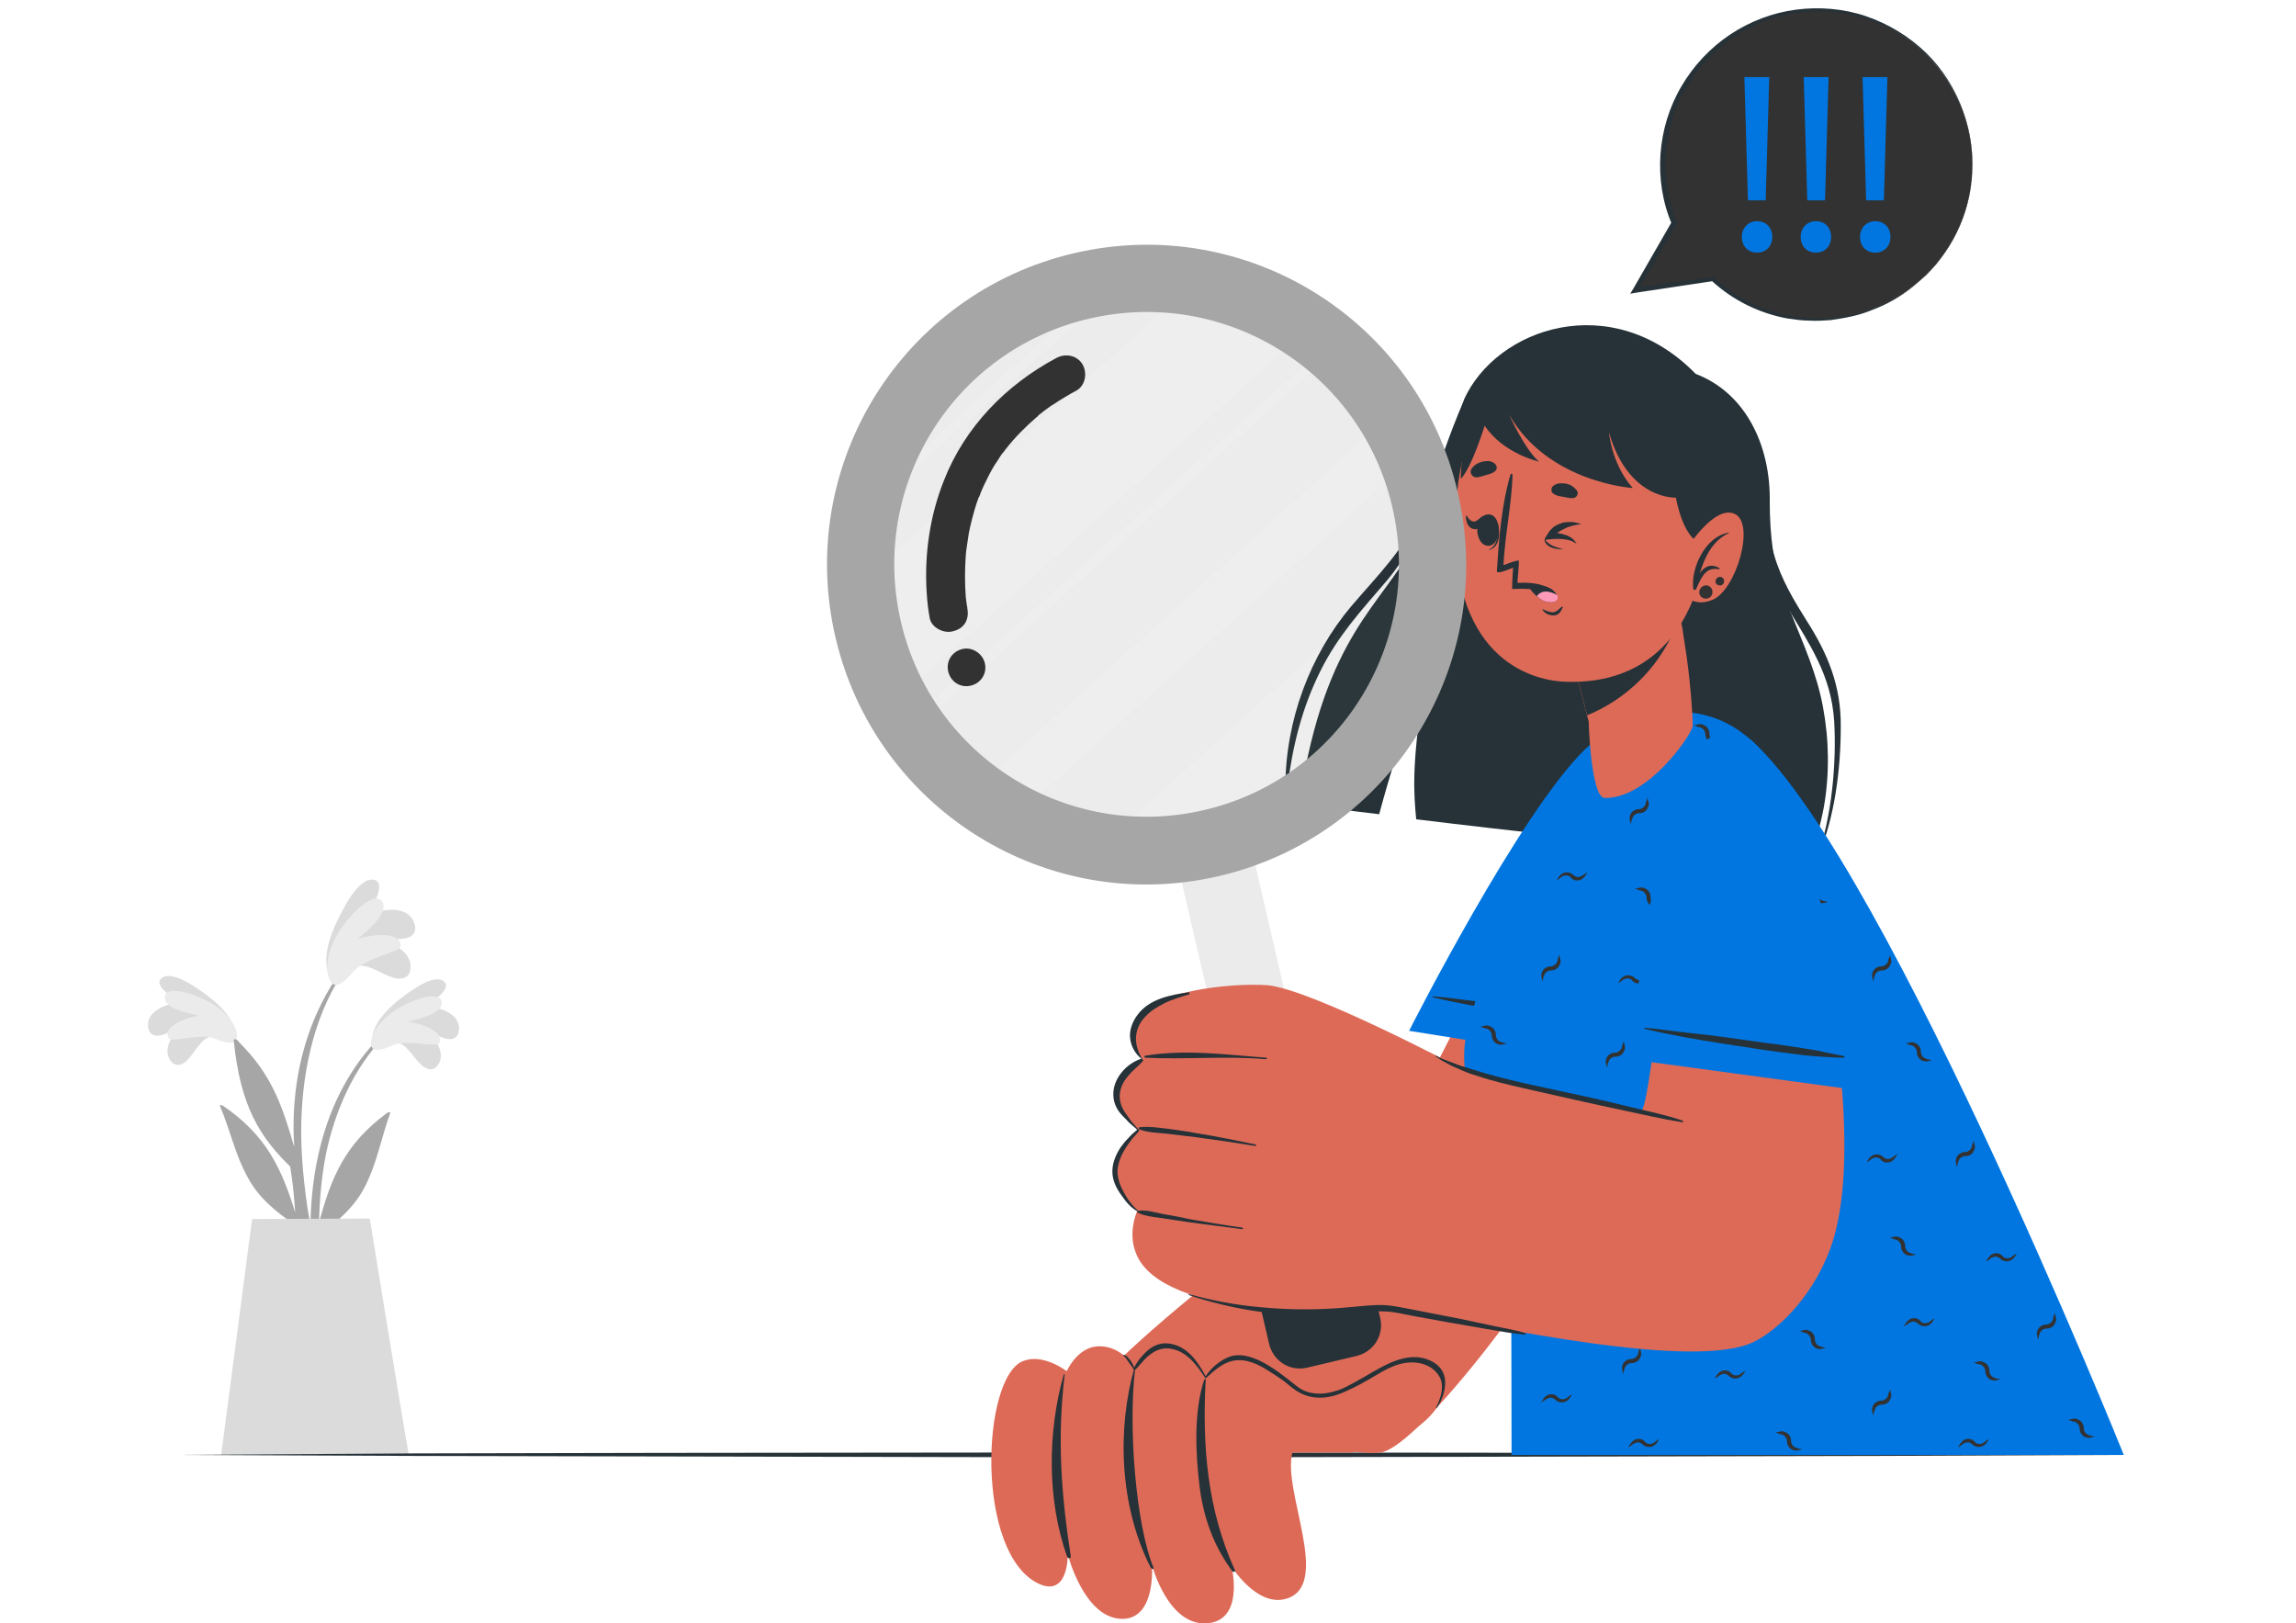 <svg width="331" height="234" viewBox="0 0 331 234" fill="none" xmlns="http://www.w3.org/2000/svg">
<g clip-path="url(#clip0)">
<path d="M55.136 149.102C45.118 158.901 43.436 174.038 45.557 187.346C45.63 187.639 46.069 187.566 46.069 187.273C46.069 184.275 45.995 181.277 45.995 178.279C46.069 178.132 46.069 177.986 46.142 177.913C48.774 176.012 51.187 173.891 52.65 170.966C54.332 167.676 54.99 163.946 56.233 160.509C56.379 160.217 56.014 160.29 55.794 160.436C49.725 164.897 47.751 169.723 45.995 176.231C46.069 172.867 46.361 169.504 47.019 166.213C48.336 160.071 50.968 154.001 55.355 149.467C55.575 149.248 55.355 148.956 55.136 149.102Z" fill="#A6A6A6"/>
<path d="M57.038 150.272C58.793 150.345 59.817 153.051 61.206 153.855C61.938 154.294 62.596 154.221 63.108 153.563C64.424 151.734 62.596 149.394 60.914 148.151C62.157 148.663 63.181 149.541 64.497 149.76C65.301 149.906 65.886 149.614 66.106 148.809C66.691 146.25 63.546 145.153 61.353 145.08C62.376 144.349 65.448 142.374 63.839 141.351C62.23 140.4 58.647 143.252 57.477 144.129C55.795 145.519 53.748 147.566 53.674 149.76C53.528 152.319 55.722 150.784 57.038 150.272Z" fill="#DBDBDB"/>
<path d="M56.525 150.711C58.719 149.687 62.96 151.149 63.326 150.345C64.057 148.663 60.694 147.493 58.865 147.274C60.547 146.835 63.765 146.104 63.692 144.495C63.545 142.521 58.792 144.202 56.306 146.104C53.235 148.444 53.235 150.711 53.747 151.149C54.478 151.734 56.16 150.857 56.525 150.711Z" fill="#EBEBEB"/>
<path d="M32.394 148.151C42.778 157.585 45.045 172.648 43.436 185.957C43.363 186.25 42.924 186.176 42.924 185.884C42.778 182.886 42.778 179.888 42.632 176.89C42.559 176.743 42.486 176.597 42.486 176.524C39.78 174.696 37.294 172.648 35.758 169.796C33.93 166.579 33.199 162.923 31.736 159.486C31.59 159.193 31.956 159.266 32.175 159.413C38.391 163.654 40.584 168.407 42.559 174.769C42.339 171.405 41.974 168.115 41.096 164.751C39.561 158.681 36.709 152.685 32.175 148.371C31.956 148.298 32.175 148.005 32.394 148.151Z" fill="#A6A6A6"/>
<path d="M30.566 149.395C28.884 149.541 27.86 152.32 26.544 153.197C25.886 153.636 25.155 153.636 24.643 152.978C23.254 151.15 25.009 148.81 26.617 147.493C25.447 148.078 24.424 148.956 23.107 149.248C22.303 149.395 21.645 149.175 21.425 148.371C20.767 145.885 23.839 144.641 26.032 144.495C24.936 143.837 21.864 141.936 23.4 140.912C25.009 139.888 28.665 142.594 29.835 143.471C31.59 144.788 33.711 146.762 33.857 148.956C34.149 151.296 31.882 149.833 30.566 149.395Z" fill="#DBDBDB"/>
<path d="M31.078 149.76C28.811 148.81 24.643 150.418 24.277 149.614C23.473 147.932 26.837 146.689 28.665 146.396C26.983 146.031 23.692 145.373 23.766 143.764C23.839 141.79 28.665 143.325 31.224 145.08C34.369 147.347 34.442 149.614 33.93 150.053C33.199 150.711 31.444 149.906 31.078 149.76Z" fill="#EBEBEB"/>
<path d="M42.998 173.014C43.729 177.986 44.679 183.105 46.215 187.858C46.361 188.297 47.019 188.151 46.946 187.712C46.288 183.105 45.045 178.645 44.314 174.038C43.656 169.431 43.217 164.678 43.509 159.998C43.948 152.246 46.069 144.056 51.114 137.987C51.261 137.841 50.968 137.621 50.895 137.768C40.804 149.614 42.413 164.02 42.413 165.336C40.95 160.436 39.487 154.879 34.076 149.906C33.857 149.687 33.638 149.76 33.711 150.126C34.661 159.193 37.221 163.873 42.413 168.7C42.559 170.162 42.778 171.625 42.998 173.014Z" fill="#A6A6A6"/>
<path d="M51.188 139.376C53.016 138.572 55.502 140.912 57.33 141.058C58.281 141.131 59.012 140.766 59.158 139.815C59.597 137.256 56.526 135.793 54.112 135.281C55.648 135.208 57.111 135.574 58.646 135.208C59.524 134.989 60.036 134.331 59.816 133.38C59.158 130.455 55.282 130.894 53.016 131.918C53.747 130.601 55.867 127.018 53.747 126.799C51.553 126.579 49.286 131.333 48.555 132.868C47.458 135.135 46.434 138.353 47.458 140.619C48.555 143.325 50.091 140.619 51.188 139.376Z" fill="#DBDBDB"/>
<path d="M50.895 140.108C52.65 137.987 57.769 137.329 57.769 136.305C57.696 134.184 53.601 134.696 51.553 135.354C53.089 134.038 56.014 131.698 55.136 130.016C54.039 128.042 49.871 132.21 48.263 135.354C46.288 139.376 47.458 141.716 48.19 141.936C49.213 142.228 50.603 140.473 50.895 140.108Z" fill="#EBEBEB"/>
<path d="M36.343 175.719L31.882 209.722H58.939C58.354 206.724 53.308 175.646 53.308 175.646L36.343 175.719Z" fill="#DBDBDB"/>
<path d="M24.863 209.723L59.962 209.503L95.062 209.43L165.263 209.357L235.536 209.43L270.636 209.503L305.736 209.723L270.636 209.869L235.536 209.942L165.263 210.088L95.062 209.942L59.962 209.869L24.863 209.723Z" fill="#263238"/>
<path d="M187.42 115.172C187.346 115.537 187.566 115.903 187.931 115.976C188.736 116.122 189.613 116.196 190.71 116.342C193.781 109.614 196.926 104.349 196.048 106.397C194.732 109.395 193.635 113.782 193.416 116.707C194.659 116.854 197.438 117.219 198.827 117.366C202.045 105.373 205.628 96.598 205.189 99.377C203.507 110.492 203.8 114.148 204.165 118.097C217.255 119.706 234.512 121.607 246.943 122.631C248.991 116.049 250.892 108.883 251.038 109.395C252.428 113.344 252.355 118.828 252.062 123.069C256.011 123.362 259.228 123.581 261.203 123.581C261.203 123.581 262.665 118.024 262.958 116.196C263.762 111.516 263.689 106.616 262.811 101.936C261.934 97.11 259.96 92.796 258.205 88.408C258.205 88.335 258.205 88.335 258.131 88.335C258.131 88.335 258.131 88.335 258.131 88.262C256.888 85.191 256.084 82.339 255.572 79.267V79.194C255.28 77.074 255.133 74.807 255.133 72.394C255.28 64.058 251.55 56.599 244.457 53.893C232.391 41.535 215.719 47.239 211.039 57.623V57.696C209.211 62.376 207.383 68.518 205.774 73.198C205.774 73.198 205.774 73.198 205.774 73.271C204.97 75.538 204.311 77.439 203.653 78.683C199.412 87.092 191.003 91.479 187.42 115.172Z" fill="#263238"/>
<path d="M247.455 56.38C251.989 59.378 254.548 63.473 254.768 69.615C254.914 73.198 254.768 76.635 255.791 80.072C256.815 83.582 258.643 86.58 260.471 89.505C263.469 94.185 265.444 98.865 265.371 104.788C265.371 110.858 264.493 117.951 262.08 123.435H262.007C264.054 117.878 264.786 109.98 264.42 103.911C263.981 97.256 260.837 92.869 257.766 87.677C255.279 83.509 253.89 78.975 253.744 73.93C253.671 70.931 253.963 67.787 253.086 64.935C252.062 61.498 249.576 59.158 247.089 57.038C246.724 56.672 247.089 56.16 247.455 56.38Z" fill="#263238"/>
<path d="M194.805 87.384C198.608 82.924 202.483 79.194 204.969 73.491C207.236 68.299 208.772 62.741 211.112 57.623C211.185 57.549 211.258 57.549 211.258 57.696C207.602 66.909 206.213 76.343 199.778 83.874C196.268 87.969 192.831 91.699 190.344 96.744C187.712 102.009 186.323 107.567 185.591 113.563C185.591 113.782 185.299 113.709 185.299 113.563C185.299 103.837 188.882 94.404 194.805 87.384Z" fill="#263238"/>
<path d="M158.023 200.874C158.023 200.874 193.269 210.454 199.119 209.357C204.969 208.333 224.64 181.789 229.027 172.209C233.415 162.557 240.654 114.733 239.265 109.468C237.876 104.203 230.563 104.13 224.421 117.731C218.278 131.332 203.726 161.167 201.094 163.58C198.461 165.994 155.171 198.388 158.023 200.874Z" fill="#DD6A57"/>
<path d="M196.048 206.213C190.637 203.361 184.056 196.487 179.595 195.829C175.573 195.171 173.964 198.534 173.964 198.534C173.964 198.534 171.917 193.927 167.749 194.001C165.628 194.001 163.727 197.438 163.727 197.438C163.727 197.438 161.899 193.854 158.169 194.074C155.244 194.293 153.782 197.657 153.782 197.657C153.782 197.657 150.418 195.024 147.493 196.194C141.497 198.534 140.546 223.982 149.76 228.296C154.074 230.271 153.928 224.055 153.928 224.055C153.928 224.055 156.195 232.976 161.46 233.342C166.725 233.708 166.067 225.591 166.067 225.591C166.067 225.591 168.334 234.219 173.818 234C179.522 233.781 177.548 225.81 177.548 225.81C177.548 225.81 181.131 231.587 185.299 230.49C192.173 228.662 184.787 214.914 186.323 209.357H194.951L196.048 206.213Z" fill="#DD6A57"/>
<path d="M188.224 200.801C193.562 203.068 199.705 194.586 205.189 196.56C212.355 199.12 205.701 207.968 194.878 209.357H186.25L188.224 200.801Z" fill="#DD6A57"/>
<path d="M153.489 198.169C153.489 198.096 153.416 198.022 153.343 198.169C151.003 206.432 150.93 216.304 153.855 224.421C153.928 224.713 154.44 224.64 154.367 224.347C152.978 215.353 152.393 207.236 153.489 198.169Z" fill="#263238"/>
<path d="M163.654 197.291C163.654 197.218 163.508 197.145 163.508 197.291C161.094 205.847 161.314 216.889 165.847 225.883C165.994 226.176 166.432 226.322 166.286 225.956C163.727 219.741 162.63 205.408 163.654 197.291Z" fill="#263238"/>
<path d="M178.059 226.395C174.038 217.62 173.306 208.406 173.818 198.9C173.818 198.754 173.672 198.754 173.599 198.9C172.063 203.507 172.356 209.649 172.941 214.329C173.526 218.863 174.988 222.885 177.694 226.541C177.84 226.614 178.133 226.541 178.059 226.395Z" fill="#263238"/>
<path d="M205.627 195.902C202.117 194.732 198.534 197.511 195.536 199.119C194.586 199.631 193.635 200.216 192.538 200.509C190.198 201.24 188.443 200.801 187.419 200.143C185.811 199.119 180.692 194.001 176.962 195.683C175.792 196.194 174.476 197.291 173.818 198.388C172.721 196.341 171.259 194.147 168.772 193.708C167.602 193.489 166.579 193.781 165.628 194.513C165.189 194.878 164.751 195.317 164.385 195.756C164.092 196.194 163.727 196.633 163.507 197.145C163.507 197.145 163.507 197.145 163.507 197.072C163.507 196.999 163.434 196.999 163.434 196.926C163.361 196.853 163.361 196.706 163.288 196.633C163.142 196.414 163.069 196.194 162.922 196.048C162.776 195.902 162.63 195.683 162.484 195.536C162.337 195.39 162.118 195.317 161.972 195.317C161.899 195.317 161.899 195.39 161.972 195.463C162.118 195.536 162.264 195.683 162.337 195.829C162.484 195.975 162.557 196.194 162.703 196.341C162.849 196.487 162.922 196.706 163.069 196.853C163.142 196.926 163.215 196.999 163.288 197.145C163.288 197.218 163.361 197.218 163.361 197.291C163.361 197.364 163.434 197.364 163.507 197.438C163.581 197.511 163.654 197.438 163.654 197.438C164.019 197.145 164.312 196.706 164.677 196.341C165.043 195.902 165.409 195.536 165.921 195.171C166.798 194.513 167.822 194.22 168.919 194.439C171.186 194.878 172.575 196.853 173.745 198.608C173.745 198.681 173.818 198.681 173.818 198.681C175.061 197.584 176.231 196.414 177.913 196.121C179.741 195.829 181.496 196.706 182.959 197.657C183.69 198.096 184.421 198.608 185.152 199.119C185.737 199.631 186.396 200.143 187.054 200.582C189.906 202.337 192.977 201.021 193.781 200.655C195.317 199.997 196.779 199.193 198.242 198.315C199.704 197.438 201.24 196.56 202.995 196.414C204.531 196.268 206.212 196.706 207.236 198.023C207.748 198.681 208.479 199.997 207.017 202.922C207.017 202.922 207.017 202.995 207.09 202.995C207.821 202.118 210.161 197.438 205.627 195.902Z" fill="#263238"/>
<path d="M236.486 153.928L203.141 148.59C203.141 148.59 219.083 117.073 228.589 107.932C238.022 98.938 242.629 108.152 241.239 122.119C239.777 137.548 236.486 153.928 236.486 153.928Z" fill="#0176E1"/>
<path d="M235.39 147.712C234.439 147.493 233.488 147.347 232.538 147.127C231.66 146.908 230.71 146.762 229.759 146.616C227.858 146.323 226.03 146.031 224.128 145.811C220.399 145.299 216.67 144.714 212.94 144.349C210.82 144.129 208.699 143.764 206.578 143.617C206.505 143.617 206.505 143.691 206.578 143.764C210.235 144.641 214.037 145.299 217.766 145.884C221.496 146.469 225.225 147.054 228.955 147.493C229.978 147.639 231.075 147.712 232.099 147.786C233.196 147.859 234.293 147.932 235.316 147.932C235.463 147.932 235.536 147.786 235.39 147.712Z" fill="#263238"/>
<path d="M217.913 209.723H306.174C306.174 209.723 269.539 118.682 250.892 105.446C245.261 101.424 236.413 100.986 230.344 109.029C225.444 115.611 211.77 141.716 211.112 151.149C210.527 160.583 217.839 169.869 217.839 169.869L217.913 209.723Z" fill="#0176E1"/>
<path d="M247.163 148.005C247.382 147.932 247.601 147.932 247.821 147.859C248.04 147.786 248.333 147.786 248.552 147.932C249.064 148.078 249.429 148.59 249.429 149.175C249.429 149.541 249.576 149.833 249.868 150.053C250.014 150.126 250.161 150.199 250.38 150.272C250.599 150.345 250.819 150.345 251.038 150.418C250.819 150.491 250.599 150.491 250.38 150.564C250.161 150.638 249.868 150.564 249.649 150.491C249.137 150.272 248.844 149.76 248.844 149.248C248.844 148.883 248.625 148.59 248.333 148.371C248.186 148.298 248.04 148.224 247.748 148.224C247.601 148.078 247.382 148.078 247.163 148.005Z" fill="#333232"/>
<path d="M213.379 148.005C213.598 147.932 213.818 147.932 214.037 147.859C214.256 147.786 214.549 147.786 214.768 147.932C215.28 148.078 215.646 148.59 215.646 149.175C215.646 149.541 215.792 149.833 216.085 150.053C216.231 150.126 216.377 150.199 216.596 150.272C216.816 150.345 217.035 150.345 217.255 150.418C217.035 150.491 216.816 150.491 216.596 150.564C216.377 150.638 216.085 150.564 215.865 150.491C215.353 150.272 215.061 149.76 215.061 149.248C215.061 148.883 214.841 148.59 214.549 148.371C214.403 148.298 214.256 148.224 213.964 148.224C213.818 148.078 213.598 148.078 213.379 148.005Z" fill="#333232"/>
<path d="M259.375 191.88C259.594 191.807 259.813 191.807 260.033 191.734C260.252 191.661 260.545 191.661 260.764 191.807C261.276 191.953 261.641 192.465 261.641 193.05C261.641 193.416 261.788 193.708 262.08 193.928C262.226 194.001 262.373 194.074 262.592 194.147C262.811 194.22 263.031 194.22 263.25 194.293C263.031 194.366 262.811 194.366 262.592 194.439C262.373 194.513 262.08 194.439 261.861 194.366C261.349 194.147 261.056 193.635 261.056 193.123C261.056 192.758 260.837 192.465 260.544 192.246C260.398 192.173 260.252 192.099 259.96 192.099C259.886 191.953 259.594 191.88 259.375 191.88Z" fill="#333232"/>
<path d="M274.658 150.418C274.877 150.345 275.096 150.345 275.316 150.272C275.535 150.199 275.828 150.199 276.047 150.345C276.559 150.491 276.925 151.003 276.925 151.588C276.925 151.954 277.071 152.246 277.363 152.466C277.51 152.539 277.656 152.612 277.875 152.685C278.095 152.758 278.314 152.758 278.533 152.831C278.314 152.904 278.095 152.904 277.875 152.978C277.656 153.051 277.363 152.978 277.144 152.904C276.632 152.685 276.34 152.173 276.34 151.661C276.34 151.296 276.12 151.003 275.828 150.784C275.681 150.711 275.535 150.638 275.243 150.638C275.096 150.491 274.877 150.418 274.658 150.418Z" fill="#333232"/>
<path d="M235.682 128.115C235.902 128.042 236.121 128.042 236.34 127.969C236.56 127.896 236.852 127.896 237.072 128.042C237.583 128.188 237.949 128.7 237.949 129.285C237.949 129.651 238.095 129.943 238.388 130.163C238.534 130.236 238.68 130.309 238.9 130.382C239.119 130.455 239.338 130.455 239.558 130.528C239.338 130.601 239.119 130.601 238.9 130.675C238.68 130.748 238.388 130.675 238.168 130.601C237.657 130.382 237.364 129.87 237.364 129.358C237.364 128.993 237.145 128.7 236.852 128.481C236.706 128.408 236.56 128.335 236.267 128.335C236.121 128.188 235.902 128.188 235.682 128.115Z" fill="#333232"/>
<path d="M259.667 127.603C259.886 127.53 260.106 127.53 260.325 127.457C260.544 127.384 260.837 127.384 261.056 127.53C261.568 127.676 261.934 128.188 261.934 128.773C261.934 129.139 262.08 129.431 262.373 129.651C262.519 129.724 262.665 129.797 262.884 129.87C263.104 129.943 263.323 129.943 263.543 130.016C263.323 130.089 263.104 130.089 262.884 130.163C262.665 130.236 262.373 130.163 262.153 130.089C261.641 129.87 261.349 129.358 261.349 128.846C261.349 128.481 261.129 128.188 260.837 127.969C260.691 127.896 260.544 127.823 260.252 127.823C260.106 127.676 259.886 127.676 259.667 127.603Z" fill="#333232"/>
<path d="M244.165 104.569C244.384 104.496 244.603 104.496 244.823 104.423C245.042 104.349 245.335 104.349 245.554 104.496C246.066 104.642 246.431 105.154 246.431 105.739C246.431 106.104 246.578 106.397 246.87 106.616C247.016 106.689 247.163 106.763 247.382 106.836C247.601 106.909 247.821 106.909 248.04 106.982C247.821 107.055 247.601 107.055 247.382 107.128C247.163 107.201 246.87 107.128 246.651 107.055C246.139 106.836 245.846 106.324 245.846 105.812C245.846 105.446 245.627 105.154 245.335 104.934C245.188 104.861 245.042 104.788 244.75 104.788C244.603 104.642 244.384 104.642 244.165 104.569Z" fill="#333232"/>
<path d="M229.759 166.359C229.978 166.286 230.198 166.286 230.417 166.213C230.637 166.14 230.929 166.14 231.148 166.286C231.66 166.432 232.026 166.944 232.026 167.529C232.026 167.895 232.172 168.187 232.465 168.407C232.611 168.48 232.757 168.553 232.977 168.626C233.196 168.699 233.415 168.699 233.635 168.772C233.415 168.846 233.196 168.846 232.977 168.919C232.757 168.992 232.465 168.919 232.245 168.846C231.733 168.626 231.441 168.114 231.441 167.602C231.441 167.237 231.222 166.944 230.929 166.725C230.783 166.652 230.637 166.579 230.344 166.579C230.198 166.432 229.978 166.432 229.759 166.359Z" fill="#333232"/>
<path d="M255.938 206.505C256.157 206.432 256.376 206.432 256.596 206.359C256.815 206.286 257.108 206.286 257.327 206.432C257.839 206.578 258.205 207.09 258.205 207.675C258.205 208.041 258.351 208.333 258.643 208.553C258.79 208.626 258.936 208.699 259.155 208.772C259.375 208.845 259.594 208.845 259.813 208.918C259.594 208.991 259.375 208.991 259.155 209.064C258.936 209.138 258.643 209.064 258.424 208.991C257.912 208.772 257.62 208.26 257.62 207.748C257.62 207.383 257.4 207.09 257.108 206.871C256.961 206.798 256.815 206.724 256.523 206.724C256.376 206.578 256.157 206.578 255.938 206.505Z" fill="#333232"/>
<path d="M243.068 184.933C243.287 184.86 243.506 184.86 243.726 184.787C243.945 184.714 244.238 184.714 244.457 184.86C244.969 185.006 245.334 185.518 245.334 186.103C245.334 186.469 245.481 186.761 245.773 186.981C245.92 187.054 246.066 187.127 246.285 187.2C246.504 187.273 246.724 187.273 246.943 187.346C246.724 187.42 246.504 187.42 246.285 187.493C246.066 187.566 245.773 187.493 245.554 187.42C245.042 187.2 244.75 186.688 244.75 186.176C244.75 185.811 244.53 185.518 244.238 185.299C244.091 185.226 243.945 185.153 243.653 185.153C243.506 185.006 243.287 185.006 243.068 184.933Z" fill="#333232"/>
<path d="M219.229 188.882C219.448 188.809 219.668 188.809 219.887 188.736C220.107 188.663 220.399 188.663 220.618 188.809C221.13 188.955 221.496 189.467 221.496 190.052C221.496 190.418 221.642 190.71 221.935 190.93C222.081 191.003 222.227 191.076 222.447 191.149C222.666 191.222 222.885 191.222 223.105 191.295C222.885 191.368 222.666 191.368 222.447 191.441C222.227 191.515 221.935 191.441 221.715 191.368C221.203 191.149 220.911 190.637 220.911 190.125C220.911 189.76 220.692 189.467 220.399 189.248C220.253 189.175 220.107 189.101 219.814 189.101C219.668 188.955 219.448 188.955 219.229 188.882Z" fill="#333232"/>
<path d="M254.036 166.871C254.256 166.798 254.475 166.798 254.694 166.725C254.914 166.652 255.206 166.652 255.426 166.798C255.938 166.944 256.303 167.456 256.303 168.041C256.303 168.407 256.45 168.699 256.742 168.919C256.888 168.992 257.034 169.065 257.254 169.138C257.473 169.211 257.693 169.211 257.912 169.284C257.693 169.358 257.473 169.358 257.254 169.431C257.034 169.504 256.742 169.431 256.523 169.358C256.011 169.138 255.718 168.626 255.718 168.114C255.718 167.749 255.499 167.456 255.206 167.237C255.06 167.164 254.914 167.091 254.621 167.091C254.475 166.944 254.256 166.944 254.036 166.871Z" fill="#333232"/>
<path d="M284.53 196.414C284.749 196.341 284.968 196.341 285.188 196.268C285.407 196.194 285.7 196.194 285.919 196.341C286.431 196.487 286.796 196.999 286.796 197.584C286.796 197.949 286.943 198.242 287.235 198.461C287.381 198.534 287.528 198.608 287.747 198.681C287.966 198.754 288.186 198.754 288.405 198.827C288.186 198.9 287.966 198.9 287.747 198.973C287.528 199.046 287.235 198.973 287.016 198.9C286.504 198.681 286.211 198.169 286.211 197.657C286.211 197.291 285.992 196.999 285.7 196.779C285.553 196.706 285.407 196.633 285.115 196.633C284.968 196.56 284.749 196.487 284.53 196.414Z" fill="#333232"/>
<path d="M272.391 178.425C272.61 178.352 272.83 178.352 273.049 178.279C273.268 178.206 273.561 178.206 273.78 178.352C274.292 178.498 274.658 179.01 274.658 179.595C274.658 179.961 274.804 180.253 275.096 180.472C275.243 180.546 275.389 180.619 275.608 180.692C275.828 180.765 276.047 180.765 276.266 180.838C276.047 180.911 275.828 180.911 275.608 180.984C275.389 181.057 275.096 180.984 274.877 180.911C274.365 180.692 274.073 180.18 274.073 179.668C274.073 179.302 273.853 179.01 273.561 178.791C273.415 178.717 273.268 178.644 272.976 178.644C272.903 178.498 272.61 178.425 272.391 178.425Z" fill="#333232"/>
<path d="M298.131 204.677C298.35 204.604 298.57 204.604 298.789 204.531C299.008 204.458 299.301 204.458 299.52 204.604C300.032 204.75 300.398 205.262 300.398 205.847C300.398 206.213 300.544 206.505 300.836 206.724C300.983 206.798 301.129 206.871 301.348 206.944C301.568 207.017 301.787 207.017 302.006 207.09C301.787 207.163 301.568 207.163 301.348 207.236C301.129 207.309 300.836 207.236 300.617 207.163C300.105 206.944 299.813 206.432 299.813 205.92C299.813 205.554 299.593 205.262 299.301 205.043C299.155 204.969 299.008 204.896 298.716 204.896C298.57 204.75 298.35 204.75 298.131 204.677Z" fill="#333232"/>
<path d="M237.73 140.546C237.583 140.766 237.51 140.912 237.364 141.131C237.218 141.278 237.072 141.497 236.779 141.643C236.267 141.863 235.682 141.79 235.317 141.351C235.097 141.058 234.732 140.985 234.366 141.058C234.147 141.131 234 141.205 233.854 141.351C233.635 141.497 233.488 141.643 233.269 141.716C233.415 141.497 233.488 141.351 233.635 141.131C233.781 140.985 234 140.766 234.22 140.693C234.732 140.473 235.317 140.62 235.682 140.985C235.902 141.205 236.267 141.351 236.633 141.205C236.852 141.131 236.998 141.058 237.145 140.912C237.364 140.766 237.51 140.693 237.73 140.546Z" fill="#333232"/>
<path d="M228.882 125.702C228.735 125.921 228.662 126.068 228.516 126.287C228.37 126.433 228.223 126.653 227.931 126.799C227.419 127.018 226.834 126.945 226.468 126.506C226.249 126.214 225.883 126.141 225.518 126.214C225.298 126.287 225.152 126.36 225.006 126.506C224.787 126.653 224.64 126.799 224.421 126.872C224.567 126.653 224.64 126.506 224.787 126.287C224.933 126.141 225.152 125.921 225.372 125.848C225.883 125.629 226.468 125.775 226.834 126.141C227.053 126.36 227.419 126.506 227.785 126.36C228.004 126.287 228.15 126.214 228.297 126.068C228.516 125.994 228.662 125.848 228.882 125.702Z" fill="#333232"/>
<path d="M273.561 166.359C273.414 166.579 273.341 166.725 273.195 166.944C273.049 167.091 272.903 167.31 272.61 167.456C272.098 167.676 271.513 167.603 271.148 167.164C270.928 166.871 270.563 166.798 270.197 166.871C269.978 166.944 269.831 167.018 269.685 167.164C269.466 167.31 269.319 167.456 269.1 167.529C269.246 167.31 269.319 167.164 269.466 166.944C269.612 166.798 269.831 166.579 270.051 166.506C270.563 166.286 271.148 166.433 271.513 166.798C271.733 167.018 272.098 167.164 272.464 167.017C272.683 166.944 272.829 166.871 272.976 166.725C273.195 166.579 273.341 166.433 273.561 166.359Z" fill="#333232"/>
<path d="M251.184 118.316C251.038 118.536 250.965 118.682 250.819 118.901C250.673 119.048 250.526 119.267 250.234 119.413C249.722 119.633 249.137 119.56 248.771 119.121C248.552 118.828 248.186 118.755 247.821 118.828C247.601 118.901 247.455 118.975 247.309 119.121C247.09 119.267 246.943 119.413 246.724 119.486C246.87 119.267 246.943 119.121 247.09 118.901C247.236 118.755 247.455 118.536 247.675 118.463C248.186 118.243 248.771 118.39 249.137 118.755C249.356 118.975 249.722 119.121 250.088 118.975C250.307 118.901 250.453 118.828 250.6 118.682C250.819 118.609 250.965 118.463 251.184 118.316Z" fill="#333232"/>
<path d="M235.682 107.421C235.536 107.64 235.463 107.786 235.316 108.006C235.17 108.152 235.024 108.371 234.731 108.518C234.22 108.737 233.635 108.664 233.269 108.225C233.05 107.933 232.684 107.859 232.318 107.933C232.099 108.006 231.953 108.079 231.806 108.225C231.587 108.371 231.441 108.518 231.221 108.591C231.368 108.371 231.441 108.225 231.587 108.006C231.733 107.859 231.953 107.64 232.172 107.567C232.684 107.348 233.269 107.494 233.635 107.859C233.854 108.079 234.22 108.225 234.585 108.079C234.805 108.006 234.951 107.933 235.097 107.786C235.316 107.64 235.536 107.494 235.682 107.421Z" fill="#333232"/>
<path d="M250.307 132.283C250.38 132.503 250.38 132.722 250.453 132.941C250.526 133.161 250.526 133.453 250.38 133.673C250.234 134.184 249.722 134.55 249.137 134.55C248.771 134.55 248.479 134.696 248.259 134.989C248.186 135.135 248.113 135.281 248.04 135.501C247.967 135.72 247.967 135.939 247.894 136.159C247.821 135.939 247.821 135.72 247.748 135.501C247.674 135.281 247.748 134.989 247.821 134.769C248.04 134.258 248.552 133.965 249.064 133.965C249.429 133.965 249.722 133.746 249.941 133.453C250.014 133.307 250.088 133.161 250.088 132.868C250.234 132.722 250.234 132.503 250.307 132.283Z" fill="#333232"/>
<path d="M245.042 171.186C245.115 171.405 245.115 171.624 245.188 171.844C245.261 172.063 245.261 172.356 245.115 172.575C244.969 173.087 244.457 173.452 243.872 173.452C243.506 173.452 243.214 173.599 242.995 173.891C242.921 174.037 242.848 174.184 242.775 174.403C242.702 174.622 242.702 174.842 242.629 175.061C242.556 174.842 242.556 174.622 242.483 174.403C242.41 174.184 242.483 173.891 242.556 173.672C242.775 173.16 243.287 172.867 243.799 172.867C244.165 172.867 244.457 172.648 244.676 172.356C244.75 172.209 244.823 172.063 244.823 171.771C244.969 171.624 244.969 171.405 245.042 171.186Z" fill="#333232"/>
<path d="M296.23 189.248C296.303 189.467 296.303 189.686 296.376 189.906C296.449 190.125 296.449 190.418 296.303 190.637C296.156 191.149 295.645 191.514 295.06 191.514C294.694 191.514 294.401 191.661 294.182 191.953C294.109 192.099 294.036 192.246 293.963 192.465C293.89 192.684 293.89 192.904 293.816 193.123C293.743 192.904 293.743 192.684 293.67 192.465C293.597 192.246 293.67 191.953 293.743 191.734C293.963 191.222 294.475 190.929 294.986 190.929C295.352 190.929 295.645 190.71 295.864 190.418C295.937 190.271 296.01 190.125 296.01 189.833C296.083 189.686 296.156 189.467 296.23 189.248Z" fill="#333232"/>
<path d="M272.464 137.621C272.537 137.841 272.537 138.06 272.61 138.279C272.683 138.499 272.683 138.791 272.537 139.011C272.391 139.523 271.879 139.888 271.294 139.888C270.928 139.888 270.636 140.034 270.416 140.327C270.343 140.473 270.27 140.619 270.197 140.839C270.124 141.058 270.124 141.278 270.051 141.497C269.978 141.278 269.978 141.058 269.905 140.839C269.831 140.619 269.905 140.327 269.978 140.108C270.197 139.596 270.709 139.303 271.221 139.303C271.586 139.303 271.879 139.084 272.098 138.791C272.171 138.645 272.245 138.499 272.245 138.206C272.391 138.06 272.464 137.841 272.464 137.621Z" fill="#333232"/>
<path d="M272.464 200.216C272.537 200.436 272.537 200.655 272.61 200.874C272.683 201.094 272.683 201.386 272.537 201.606C272.391 202.118 271.879 202.483 271.294 202.483C270.928 202.483 270.636 202.629 270.416 202.922C270.343 203.068 270.27 203.214 270.197 203.434C270.124 203.653 270.124 203.873 270.051 204.092C269.978 203.873 269.978 203.653 269.905 203.434C269.831 203.214 269.905 202.922 269.978 202.703C270.197 202.191 270.709 201.898 271.221 201.898C271.586 201.898 271.879 201.679 272.098 201.386C272.171 201.24 272.245 201.094 272.245 200.801C272.391 200.655 272.464 200.436 272.464 200.216Z" fill="#333232"/>
<path d="M284.53 164.385C284.603 164.604 284.603 164.824 284.676 165.043C284.749 165.263 284.749 165.555 284.603 165.774C284.456 166.286 283.945 166.652 283.36 166.652C282.994 166.652 282.701 166.798 282.482 167.091C282.409 167.237 282.336 167.383 282.263 167.602C282.19 167.822 282.19 168.041 282.116 168.261C282.043 168.041 282.043 167.822 281.97 167.602C281.897 167.383 281.97 167.091 282.043 166.871C282.263 166.359 282.775 166.067 283.286 166.067C283.652 166.067 283.945 165.847 284.164 165.555C284.237 165.409 284.31 165.263 284.31 164.97C284.456 164.824 284.456 164.604 284.53 164.385Z" fill="#333232"/>
<path d="M223.543 172.575C223.616 172.794 223.616 173.014 223.69 173.233C223.763 173.452 223.763 173.745 223.616 173.964C223.47 174.476 222.958 174.842 222.373 174.842C222.008 174.842 221.715 174.988 221.496 175.281C221.423 175.427 221.35 175.573 221.276 175.792C221.203 176.012 221.203 176.231 221.13 176.451C221.057 176.231 221.057 176.012 220.984 175.792C220.911 175.573 220.984 175.281 221.057 175.061C221.276 174.549 221.788 174.257 222.3 174.257C222.666 174.257 222.958 174.037 223.178 173.745C223.251 173.599 223.324 173.452 223.324 173.16C223.47 173.014 223.543 172.794 223.543 172.575Z" fill="#333232"/>
<path d="M224.786 137.621C224.86 137.841 224.86 138.06 224.933 138.279C225.006 138.499 225.006 138.791 224.86 139.011C224.713 139.523 224.201 139.888 223.616 139.888C223.251 139.888 222.958 140.034 222.739 140.327C222.666 140.473 222.593 140.619 222.52 140.839C222.446 141.058 222.446 141.278 222.373 141.497C222.3 141.278 222.3 141.058 222.227 140.839C222.154 140.619 222.227 140.327 222.3 140.108C222.52 139.596 223.031 139.303 223.543 139.303C223.909 139.303 224.201 139.084 224.421 138.791C224.494 138.645 224.567 138.499 224.567 138.206C224.64 138.06 224.713 137.841 224.786 137.621Z" fill="#333232"/>
<path d="M237.51 114.953C237.583 115.172 237.583 115.391 237.656 115.611C237.729 115.83 237.729 116.123 237.583 116.342C237.437 116.854 236.925 117.22 236.34 117.22C235.974 117.22 235.682 117.366 235.463 117.658C235.389 117.804 235.316 117.951 235.243 118.17C235.17 118.39 235.17 118.609 235.097 118.828C235.024 118.609 235.024 118.39 234.951 118.17C234.878 117.951 234.951 117.658 235.024 117.439C235.243 116.927 235.755 116.635 236.267 116.635C236.633 116.635 236.925 116.415 237.144 116.123C237.218 115.976 237.291 115.83 237.291 115.538C237.437 115.391 237.437 115.172 237.51 114.953Z" fill="#333232"/>
<path d="M234.073 150.052C234.146 150.272 234.146 150.491 234.22 150.711C234.293 150.93 234.293 151.222 234.146 151.442C234 151.954 233.488 152.319 232.903 152.319C232.538 152.319 232.245 152.466 232.026 152.758C231.953 152.904 231.88 153.051 231.806 153.27C231.733 153.489 231.733 153.709 231.66 153.928C231.587 153.709 231.587 153.489 231.514 153.27C231.441 153.051 231.514 152.758 231.587 152.539C231.806 152.027 232.318 151.734 232.83 151.734C233.196 151.734 233.488 151.515 233.708 151.222C233.781 151.076 233.854 150.93 233.854 150.637C234 150.491 234 150.272 234.073 150.052Z" fill="#333232"/>
<path d="M264.786 154.806C264.859 155.025 264.859 155.244 264.932 155.464C265.005 155.683 265.005 155.976 264.859 156.195C264.713 156.707 264.201 157.073 263.616 157.073C263.25 157.073 262.958 157.219 262.738 157.511C262.665 157.658 262.592 157.804 262.519 158.023C262.446 158.243 262.446 158.462 262.373 158.681C262.299 158.462 262.299 158.243 262.226 158.023C262.153 157.804 262.226 157.511 262.299 157.292C262.519 156.78 263.031 156.488 263.543 156.488C263.908 156.488 264.201 156.268 264.42 155.976C264.493 155.829 264.566 155.683 264.566 155.391C264.713 155.244 264.786 155.025 264.786 154.806Z" fill="#333232"/>
<path d="M236.413 194.22C236.487 194.439 236.487 194.659 236.56 194.878C236.633 195.097 236.633 195.39 236.487 195.609C236.34 196.121 235.828 196.487 235.243 196.487C234.878 196.487 234.585 196.633 234.366 196.926C234.293 197.072 234.22 197.218 234.147 197.437C234.073 197.657 234.073 197.876 234 198.096C233.927 197.876 233.927 197.657 233.854 197.437C233.781 197.218 233.854 196.926 233.927 196.706C234.147 196.194 234.658 195.902 235.17 195.902C235.536 195.902 235.828 195.682 236.048 195.39C236.121 195.244 236.194 195.097 236.194 194.805C236.34 194.659 236.34 194.439 236.413 194.22Z" fill="#333232"/>
<path d="M259.521 143.618C259.667 143.398 259.74 143.252 259.886 143.033C260.033 142.886 260.179 142.667 260.471 142.521C260.983 142.301 261.568 142.374 261.934 142.813C262.153 143.106 262.519 143.179 262.885 143.106C263.104 143.033 263.25 142.959 263.396 142.813C263.616 142.667 263.762 142.521 263.981 142.448C263.835 142.667 263.762 142.813 263.616 143.033C263.47 143.179 263.25 143.398 263.031 143.471C262.519 143.691 261.934 143.544 261.568 143.179C261.349 142.959 260.983 142.813 260.618 142.959C260.398 143.033 260.252 143.106 260.106 143.252C259.96 143.398 259.74 143.544 259.521 143.618Z" fill="#333232"/>
<path d="M241.605 159.851C241.751 159.632 241.825 159.486 241.971 159.266C242.117 159.12 242.263 158.901 242.556 158.754C243.068 158.535 243.653 158.608 244.018 159.047C244.238 159.339 244.603 159.412 244.969 159.339C245.188 159.266 245.335 159.193 245.481 159.047C245.7 158.901 245.846 158.754 246.066 158.681C245.92 158.901 245.846 159.047 245.7 159.266C245.554 159.412 245.335 159.632 245.115 159.705C244.603 159.924 244.018 159.778 243.653 159.412C243.433 159.193 243.068 159.047 242.702 159.193C242.483 159.266 242.336 159.339 242.19 159.486C241.971 159.632 241.825 159.778 241.605 159.851Z" fill="#333232"/>
<path d="M229.466 183.763C229.613 183.544 229.686 183.397 229.832 183.178C229.978 183.032 230.124 182.812 230.417 182.666C230.929 182.447 231.514 182.52 231.879 182.959C232.099 183.251 232.464 183.324 232.83 183.251C233.049 183.178 233.196 183.105 233.342 182.959C233.561 182.812 233.708 182.666 233.927 182.593C233.781 182.812 233.708 182.959 233.561 183.178C233.415 183.324 233.196 183.544 232.976 183.617C232.464 183.836 231.879 183.69 231.514 183.324C231.294 183.105 230.929 182.959 230.563 183.105C230.344 183.178 230.198 183.251 230.051 183.397C229.832 183.544 229.686 183.69 229.466 183.763Z" fill="#333232"/>
<path d="M234.731 208.626C234.878 208.406 234.951 208.26 235.097 208.041C235.243 207.894 235.39 207.675 235.682 207.529C236.194 207.309 236.779 207.382 237.145 207.821C237.364 208.114 237.73 208.187 238.095 208.114C238.315 208.041 238.461 207.967 238.607 207.821C238.826 207.675 238.973 207.529 239.192 207.456C239.046 207.675 238.973 207.821 238.826 208.041C238.68 208.187 238.461 208.406 238.241 208.479C237.73 208.699 237.145 208.552 236.779 208.187C236.56 207.967 236.194 207.821 235.828 207.967C235.609 208.041 235.463 208.114 235.316 208.26C235.097 208.406 234.951 208.552 234.731 208.626Z" fill="#333232"/>
<path d="M258.205 181.35C258.351 181.131 258.424 180.984 258.57 180.765C258.716 180.619 258.863 180.399 259.155 180.253C259.667 180.034 260.252 180.107 260.618 180.546C260.837 180.838 261.203 180.911 261.568 180.838C261.788 180.765 261.934 180.692 262.08 180.546C262.3 180.399 262.446 180.253 262.665 180.18C262.519 180.399 262.446 180.546 262.3 180.765C262.153 180.911 261.934 181.131 261.715 181.204C261.203 181.423 260.618 181.277 260.252 180.911C260.033 180.692 259.667 180.546 259.301 180.692C259.082 180.765 258.936 180.838 258.79 180.984C258.57 181.057 258.424 181.204 258.205 181.35Z" fill="#333232"/>
<path d="M274.438 191.222C274.584 191.003 274.658 190.856 274.804 190.637C274.95 190.491 275.096 190.271 275.389 190.125C275.901 189.906 276.486 189.979 276.851 190.418C277.071 190.71 277.436 190.783 277.802 190.71C278.021 190.637 278.168 190.564 278.314 190.418C278.533 190.271 278.679 190.125 278.899 190.052C278.753 190.271 278.679 190.418 278.533 190.637C278.387 190.783 278.168 191.003 277.948 191.076C277.436 191.295 276.851 191.149 276.486 190.783C276.266 190.564 275.901 190.418 275.535 190.564C275.316 190.637 275.169 190.71 275.023 190.856C274.804 191.003 274.584 191.149 274.438 191.222Z" fill="#333232"/>
<path d="M247.163 198.754C247.309 198.534 247.382 198.388 247.528 198.169C247.674 198.023 247.821 197.803 248.113 197.657C248.625 197.438 249.21 197.511 249.576 197.949C249.795 198.242 250.161 198.315 250.526 198.242C250.746 198.169 250.892 198.096 251.038 197.949C251.258 197.803 251.404 197.657 251.623 197.584C251.477 197.803 251.404 197.949 251.258 198.169C251.111 198.315 250.892 198.534 250.673 198.608C250.161 198.827 249.576 198.681 249.21 198.315C248.991 198.096 248.625 197.949 248.259 198.096C248.04 198.169 247.894 198.242 247.748 198.388C247.601 198.461 247.382 198.608 247.163 198.754Z" fill="#333232"/>
<path d="M282.263 208.626C282.409 208.406 282.482 208.26 282.628 208.041C282.775 207.894 282.921 207.675 283.213 207.529C283.725 207.309 284.31 207.382 284.676 207.821C284.895 208.114 285.261 208.187 285.626 208.114C285.846 208.041 285.992 207.967 286.138 207.821C286.358 207.675 286.504 207.529 286.723 207.456C286.577 207.675 286.504 207.821 286.358 208.041C286.211 208.187 285.992 208.406 285.773 208.479C285.261 208.699 284.676 208.552 284.31 208.187C284.091 207.967 283.725 207.821 283.36 207.967C283.14 208.041 282.994 208.114 282.848 208.26C282.628 208.406 282.482 208.552 282.263 208.626Z" fill="#333232"/>
<path d="M286.285 181.862C286.431 181.643 286.504 181.496 286.65 181.277C286.797 181.131 286.943 180.911 287.235 180.765C287.747 180.546 288.332 180.619 288.698 181.058C288.917 181.35 289.283 181.423 289.648 181.35C289.868 181.277 290.014 181.204 290.16 181.058C290.38 180.911 290.526 180.765 290.745 180.692C290.599 180.911 290.526 181.058 290.38 181.277C290.233 181.423 290.014 181.643 289.795 181.716C289.283 181.935 288.698 181.789 288.332 181.423C288.113 181.204 287.747 181.058 287.382 181.204C287.162 181.277 287.016 181.35 286.87 181.496C286.65 181.643 286.431 181.789 286.285 181.862Z" fill="#333232"/>
<path d="M222.154 202.191C222.3 201.971 222.373 201.825 222.519 201.606C222.666 201.46 222.812 201.24 223.104 201.094C223.616 200.875 224.201 200.948 224.567 201.386C224.786 201.679 225.152 201.752 225.518 201.679C225.737 201.606 225.883 201.533 226.029 201.386C226.249 201.24 226.395 201.094 226.614 201.021C226.468 201.24 226.395 201.386 226.249 201.606C226.103 201.752 225.883 201.971 225.664 202.045C225.152 202.264 224.567 202.118 224.201 201.752C223.982 201.533 223.616 201.386 223.251 201.533C223.031 201.606 222.885 201.679 222.739 201.825C222.519 201.898 222.373 202.045 222.154 202.191Z" fill="#333232"/>
<path d="M220.179 160.436C220.326 160.217 220.399 160.071 220.545 159.851C220.691 159.705 220.838 159.486 221.13 159.339C221.642 159.12 222.227 159.193 222.593 159.632C222.812 159.924 223.178 159.997 223.543 159.924C223.763 159.851 223.909 159.778 224.055 159.632C224.274 159.486 224.421 159.339 224.64 159.266C224.494 159.486 224.421 159.632 224.274 159.851C224.128 159.997 223.909 160.217 223.689 160.29C223.178 160.509 222.593 160.363 222.227 159.997C222.008 159.778 221.642 159.632 221.276 159.778C221.057 159.851 220.911 159.924 220.764 160.071C220.545 160.144 220.326 160.29 220.179 160.436Z" fill="#333232"/>
<path d="M244.018 104.716C243.726 106.105 237.583 115.1 231.367 115.027C229.32 115.027 229.027 103.985 229.027 103.985L228.808 103.18L225.883 91.846L238.972 82.778L240.874 81.608C240.874 81.608 241.459 84.753 242.19 88.701C242.19 88.848 242.263 89.067 242.263 89.287C242.336 89.506 242.336 89.725 242.409 89.945C242.556 90.53 242.629 91.115 242.702 91.7C242.775 92.138 242.848 92.577 242.921 93.089C242.994 93.601 243.067 94.04 243.141 94.552C243.799 99.231 244.091 104.131 244.018 104.716Z" fill="#DD6A57"/>
<path d="M242.19 88.627C239.192 97.841 232.099 101.79 228.808 103.106L225.883 91.772L238.972 82.704L240.874 81.534C240.874 81.608 241.459 84.752 242.19 88.627Z" fill="#263238"/>
<path d="M209.796 75.026C209.284 95.575 221.496 98.207 225.883 98.28C229.905 98.353 243.579 98.207 246.212 77.878C248.844 57.55 239.484 50.822 230.344 50.091C221.203 49.359 210.381 54.478 209.796 75.026Z" fill="#DD6A57"/>
<path d="M212.94 68.811C213.452 68.738 213.817 68.591 214.329 68.445C214.841 68.299 215.28 68.226 215.646 67.787C215.865 67.568 215.792 67.129 215.572 66.909C215.061 66.398 214.402 66.398 213.744 66.544C213.086 66.69 212.574 66.983 212.136 67.568C211.77 68.153 212.282 68.884 212.94 68.811Z" fill="#263238"/>
<path d="M226.614 71.809C226.103 71.809 225.664 71.663 225.225 71.59C224.713 71.516 224.274 71.443 223.836 71.078C223.616 70.858 223.616 70.42 223.763 70.2C224.201 69.688 224.859 69.615 225.518 69.688C226.249 69.761 226.761 70.054 227.199 70.566C227.784 71.078 227.273 71.882 226.614 71.809Z" fill="#263238"/>
<path d="M215.938 75.465C215.938 75.392 215.865 75.538 215.865 75.612C216.011 77.001 215.938 78.61 214.695 79.195C214.622 79.195 214.695 79.268 214.695 79.268C216.231 78.902 216.304 76.781 215.938 75.465Z" fill="#263238"/>
<path d="M214.622 74.149C212.355 74.149 212.501 78.61 214.549 78.683C216.596 78.61 216.523 74.149 214.622 74.149Z" fill="#263238"/>
<path d="M213.671 74.441C213.306 74.661 213.013 75.1 212.574 75.173C212.063 75.246 211.697 74.734 211.404 74.295C211.404 74.222 211.331 74.295 211.331 74.368C211.331 75.246 211.624 76.123 212.501 76.27C213.233 76.416 213.818 75.611 213.964 74.807C213.964 74.588 213.818 74.368 213.671 74.441Z" fill="#263238"/>
<path d="M225.152 87.458C224.786 87.75 224.421 88.189 223.909 88.262C223.397 88.262 222.885 88.043 222.446 87.823C222.373 87.823 222.373 87.823 222.373 87.896C222.739 88.481 223.47 88.774 224.128 88.701C224.786 88.628 225.079 88.043 225.298 87.531C225.298 87.385 225.152 87.385 225.152 87.458Z" fill="#263238"/>
<path d="M218.132 81.827C218.132 81.827 217.986 83.948 217.986 84.898C217.986 84.971 220.764 84.606 223.69 85.41C224.128 85.556 224.128 85.191 223.616 84.898C222.593 84.386 221.35 83.874 218.79 84.021C218.717 83.728 219.083 80.803 218.936 80.803C218.424 80.803 217.401 81.242 216.743 81.461C216.962 77.074 217.913 72.833 218.059 68.445C218.059 68.299 217.839 68.226 217.766 68.372C216.45 72.833 216.084 77.805 215.792 82.339C215.792 82.851 217.766 81.973 218.132 81.827Z" fill="#263238"/>
<path d="M227.931 75.538C227.565 75.392 227.126 75.319 226.688 75.246C226.249 75.246 225.81 75.246 225.371 75.319C224.933 75.465 224.494 75.611 224.055 75.904C223.69 76.196 223.324 76.562 223.105 77.001L222.666 77.805L223.543 77.732C224.128 77.659 224.786 77.659 225.445 77.732C226.103 77.805 226.688 77.951 227.273 78.39C226.98 77.732 226.322 77.293 225.591 77.074C224.933 76.854 224.201 76.781 223.47 76.854L223.909 77.586C224.275 76.927 224.86 76.489 225.591 76.196C226.249 75.831 227.053 75.684 227.931 75.538Z" fill="#263238"/>
<path d="M225.371 79.194C224.713 78.975 224.055 78.829 223.47 78.463C223.324 78.39 222.812 77.951 222.812 77.878C222.885 77.586 223.031 77.22 223.178 76.927C222.958 77.22 222.739 77.513 222.666 77.878C222.739 78.244 222.958 78.536 223.324 78.756C223.909 79.121 224.786 79.194 225.371 79.194Z" fill="#263238"/>
<path d="M220.472 84.752C220.472 84.752 221.715 86.58 223.178 86.799C224.859 87.092 225.079 85.556 223.178 84.679C222.3 84.24 220.472 84.752 220.472 84.752Z" fill="#263238"/>
<path d="M223.251 86.799C222.593 86.726 222.008 86.361 221.569 85.922C221.934 85.41 222.739 84.825 224.494 85.776C224.786 86.434 224.274 86.946 223.251 86.799Z" fill="#FF99BA"/>
<path d="M246.139 78.39C242.775 78.829 241.605 71.736 241.605 71.736C241.605 71.736 234.731 72.101 231.953 62.303C231.953 62.303 232.318 66.909 235.389 70.346C235.389 70.346 223.178 69.615 217.547 59.743C217.547 59.743 219.814 64.789 221.861 66.544C221.861 66.544 216.669 65.374 214.037 61.352C214.037 61.352 212.209 67.348 210.6 69.03C210.6 69.03 210.088 47.751 229.905 49.067C229.905 49.067 242.263 49.286 247.163 58.866C252.135 68.372 246.139 78.39 246.139 78.39Z" fill="#263238"/>
<path d="M242.994 79.341C242.994 79.341 247.089 72.686 250.087 74.076C253.086 75.465 250.307 84.971 246.943 86.434C243.579 87.896 242.19 84.825 242.19 84.825L242.994 79.341Z" fill="#DD6A57"/>
<path d="M249.21 76.781C249.283 76.781 249.283 76.855 249.21 76.855C246.87 77.951 245.773 80.291 245.042 82.632C245.7 81.681 246.65 81.169 247.894 81.9C247.967 81.973 247.894 82.046 247.82 82.046C246.797 81.9 246.139 82.12 245.554 82.924C245.115 83.509 244.822 84.24 244.53 84.898C244.457 85.118 244.018 85.045 244.091 84.752V84.679C243.799 81.754 245.919 77.293 249.21 76.781Z" fill="#263238"/>
<path d="M244.969 85.41C244.969 85.922 245.481 86.361 245.992 86.288C246.504 86.288 246.943 85.776 246.87 85.264C246.87 84.752 246.358 84.313 245.846 84.386C245.334 84.46 244.969 84.898 244.969 85.41Z" fill="#333232"/>
<path d="M247.309 83.801C247.309 84.167 247.601 84.386 247.967 84.386C248.332 84.386 248.552 84.094 248.552 83.728C248.552 83.363 248.259 83.143 247.894 83.143C247.528 83.216 247.309 83.509 247.309 83.801Z" fill="#333232"/>
<path d="M180.75 123.745L170.136 126.21L177.778 159.118L188.392 156.654L180.75 123.745Z" fill="#EBEBEB"/>
<path d="M154.879 36.489C130.089 42.266 114.66 66.983 120.437 91.845C126.214 116.634 150.93 132.064 175.719 126.287C200.509 120.51 215.938 95.794 210.161 71.004C204.458 46.142 179.668 30.713 154.879 36.489ZM173.526 116.781C153.928 121.314 134.404 109.176 129.87 89.578C125.336 69.981 137.475 50.456 157.073 45.923C176.67 41.389 196.194 53.528 200.728 73.125C205.262 92.723 193.123 112.247 173.526 116.781Z" fill="#A6A6A6"/>
<path d="M195.536 195.463L188.443 197.145C185.957 197.73 183.544 196.194 182.959 193.708L173.818 154.513C173.233 152.027 174.769 149.614 177.255 149.029L184.348 147.347C186.834 146.762 189.248 148.298 189.833 150.784L198.973 189.979C199.558 192.465 198.023 194.878 195.536 195.463Z" fill="#263238"/>
<g opacity="0.3">
<path opacity="0.3" d="M200.728 73.126C205.262 92.723 193.123 112.247 173.526 116.781C153.928 121.315 134.404 109.176 129.87 89.579C125.336 69.981 137.475 50.457 157.073 45.923C176.67 41.389 196.194 53.528 200.728 73.126Z" fill="#333232"/>
<g opacity="0.3">
<path opacity="0.3" d="M201.606 83.362C200.728 99.084 189.613 113.051 173.526 116.781C170.162 117.585 166.871 117.878 163.581 117.658L201.606 83.362Z" fill="#EBEBEB"/>
<path opacity="0.3" d="M184.861 50.676L132.796 97.695C131.553 95.136 130.529 92.43 129.871 89.578C129.067 86.288 128.847 82.997 128.993 79.706L167.457 44.972C173.673 45.411 179.742 47.385 184.861 50.676Z" fill="#EBEBEB"/>
<path opacity="0.3" d="M199.705 69.615L150.053 114.368C147.859 113.344 145.811 112.174 143.91 110.784L196.78 63.107C197.95 65.154 198.973 67.348 199.705 69.615Z" fill="#EBEBEB"/>
<path opacity="0.3" d="M188.882 53.674L135.355 102.009C135.135 101.644 134.843 101.278 134.623 100.913L187.858 52.869C188.224 53.089 188.59 53.381 188.882 53.674Z" fill="#EBEBEB"/>
<path opacity="0.3" d="M155.318 46.361L131.552 67.787C131.991 66.763 132.43 65.813 132.941 64.789L152.246 47.312C153.197 47.019 154.221 46.654 155.318 46.361Z" fill="#EBEBEB"/>
</g>
</g>
<path d="M139.449 87.677C139.449 87.604 139.449 87.604 139.449 87.531C139.303 86.799 139.522 88.262 139.449 87.75C139.376 87.165 139.303 86.653 139.23 86.068C139.084 84.094 139.084 82.12 139.23 80.072C139.23 79.779 139.303 79.487 139.303 79.268C139.303 79.195 139.23 79.926 139.303 79.341C139.303 79.195 139.376 78.975 139.376 78.829C139.449 78.171 139.596 77.513 139.669 76.855C139.961 75.392 140.327 74.003 140.766 72.613C140.912 72.248 140.985 71.955 141.131 71.59C141.277 71.151 140.912 72.101 141.204 71.516C141.277 71.297 141.351 71.151 141.424 70.931C141.716 70.2 142.082 69.469 142.447 68.738C142.813 68.006 143.252 67.202 143.764 66.471C143.983 66.105 144.202 65.813 144.422 65.447C144.787 64.862 144.276 65.666 144.568 65.301C144.714 65.081 144.861 64.935 145.007 64.716C146.323 63.034 147.859 61.498 149.467 60.109C149.467 60.109 149.833 59.816 149.541 60.036C149.321 60.255 149.687 59.963 149.687 59.889C149.906 59.67 150.199 59.524 150.418 59.304C150.93 58.939 151.369 58.573 151.881 58.281C152.977 57.55 154.074 56.891 155.171 56.306C156.487 55.575 156.78 53.747 156.049 52.504C155.244 51.188 153.562 50.895 152.246 51.626C145.007 55.502 139.084 61.571 136.086 69.249C134.038 74.368 133.234 79.999 133.599 85.483C133.672 86.726 133.819 87.969 134.038 89.139C134.331 90.529 136.159 91.406 137.475 90.968C139.157 90.529 139.742 89.139 139.449 87.677Z" fill="#333232"/>
<path d="M141.935 95.428C142.374 96.891 141.57 98.353 140.107 98.792C138.645 99.231 137.182 98.426 136.744 96.964C136.305 95.501 137.109 94.039 138.572 93.6C139.961 93.161 141.497 94.039 141.935 95.428Z" fill="#333232"/>
<path d="M258.278 118.462C264.859 142.228 268.003 166.14 264.347 178.498C262.007 186.322 256.45 191.661 252.866 193.416C244.53 197.511 216.816 191.661 198.827 188.077C194.366 187.2 204.823 151.442 209.284 153.343C215.865 156.122 236.048 159.924 236.56 160.071C237.73 160.509 240.216 134.623 241.971 119.486C244.384 98.426 254.475 104.715 258.278 118.462Z" fill="#DD6A57"/>
<path d="M164.166 146.542C162.192 149.76 164.751 152.685 164.751 152.685C164.751 152.685 162.045 153.928 161.022 156.634C159.852 159.705 164.166 162.922 164.166 162.922C164.166 162.922 161.68 164.75 160.875 167.675C160.071 170.747 163.947 174.549 163.947 174.549C163.947 174.549 162.557 177.547 163.727 180.545C165.628 185.737 173.965 187.419 179.23 188.589C184.495 189.759 200.509 188.004 203.58 188.004L211.185 154.294C211.185 154.294 189.028 142.52 182.667 142.009C177.109 141.643 166.36 142.959 164.166 146.542Z" fill="#DD6A57"/>
<path d="M165.116 152.173C170.893 151.222 176.743 152.027 182.52 152.465C182.666 152.465 182.666 152.685 182.52 152.685C176.743 152.173 170.893 152.758 165.116 152.465C164.97 152.465 164.897 152.246 165.116 152.173Z" fill="#263238"/>
<path d="M164.312 162.484C165.628 162.337 167.018 162.557 168.334 162.703C169.723 162.922 171.186 163.069 172.575 163.361C175.354 163.8 178.206 164.385 180.985 164.97C181.131 164.97 181.131 165.189 180.985 165.189C178.206 164.75 175.354 164.312 172.575 163.946C171.186 163.8 169.723 163.58 168.334 163.434C167.018 163.288 165.628 163.288 164.385 162.849C164.093 162.776 164.093 162.484 164.312 162.484Z" fill="#263238"/>
<path d="M164.02 174.549C165.19 174.33 166.506 174.768 167.603 174.988C168.846 175.207 170.162 175.427 171.405 175.719C173.965 176.158 176.524 176.597 179.083 176.962C179.23 176.962 179.23 177.182 179.083 177.182C176.451 176.816 173.818 176.523 171.259 176.158C169.943 175.938 168.7 175.792 167.383 175.573C166.287 175.427 164.897 175.28 163.947 174.768C163.947 174.695 163.947 174.622 164.02 174.549Z" fill="#263238"/>
<path d="M171.405 143.032C168.773 143.398 165.701 143.983 164.02 146.25C163.288 147.201 162.776 148.444 162.923 149.687C163.069 150.857 163.654 151.881 164.531 152.612C162.484 153.27 160.656 155.244 160.51 157.438C160.436 158.608 160.802 159.632 161.533 160.509C161.899 160.948 162.338 161.314 162.703 161.752C163.069 162.118 163.581 162.484 163.946 162.849C163.508 163.215 163.069 163.581 162.703 164.019C162.265 164.458 161.899 164.897 161.533 165.409C160.875 166.432 160.363 167.602 160.363 168.846C160.363 170.089 160.875 171.186 161.606 172.209C162.265 173.16 162.996 174.111 164.02 174.622C164.093 174.622 164.166 174.549 164.093 174.549C163.288 173.818 162.63 173.014 162.118 172.063C161.533 171.039 161.095 169.942 161.095 168.772C161.168 167.676 161.606 166.579 162.191 165.628C162.484 165.116 162.85 164.677 163.215 164.166C163.508 163.8 164.312 162.996 164.239 162.922C164.239 162.922 163.361 161.972 163.069 161.606C162.776 161.167 162.484 160.802 162.191 160.363C161.606 159.486 161.314 158.535 161.46 157.511C161.606 156.561 162.045 155.756 162.703 155.025C163.288 154.294 164.093 153.709 164.751 152.977C164.824 152.904 164.824 152.758 164.751 152.758C163.288 150.491 163.508 148.297 165.043 146.616C165.848 145.738 166.798 145.153 167.822 144.641C168.992 144.056 170.235 143.691 171.478 143.325C171.478 143.179 171.478 143.032 171.405 143.032Z" fill="#263238"/>
<path d="M219.887 192.172C218.351 191.66 216.67 191.441 215.061 191.075C213.452 190.71 211.843 190.417 210.235 190.052C208.626 189.759 206.944 189.394 205.335 189.101C203.726 188.809 202.191 188.443 200.582 188.224C199.046 188.004 197.511 188.15 195.975 188.297C194.44 188.443 192.904 188.589 191.295 188.662C188.151 188.809 185.006 188.736 181.862 188.443C178.352 188.151 174.842 187.492 171.405 186.542C171.332 186.542 171.332 186.615 171.405 186.688C177.328 188.662 183.617 189.686 189.833 189.613C191.368 189.613 192.977 189.54 194.513 189.394C196.048 189.247 197.584 188.955 199.193 189.028C200.875 189.028 202.483 189.467 204.092 189.759C205.701 190.052 207.31 190.344 208.918 190.637C210.746 190.929 212.575 191.295 214.403 191.587C216.231 191.88 218.059 192.245 219.887 192.392C219.96 192.465 219.96 192.245 219.887 192.172Z" fill="#263238"/>
<path d="M242.556 161.533C240.216 160.729 237.729 160.217 235.316 159.632C232.903 159.047 230.49 158.462 228.077 157.95C223.47 156.926 218.79 156.049 214.183 154.732C213.013 154.367 211.77 154.001 210.6 153.636C210.015 153.416 209.43 153.197 208.845 152.977C208.26 152.758 207.602 152.539 207.017 152.173C206.944 152.1 206.871 152.246 206.944 152.246C207.383 152.539 207.821 152.904 208.333 153.124C208.845 153.416 209.357 153.709 209.942 153.928C210.893 154.367 211.916 154.806 213.013 155.098C215.134 155.829 217.401 156.341 219.594 156.853C224.421 157.95 229.247 159.047 234.073 160.071C235.463 160.363 236.779 160.656 238.168 160.948C239.558 161.241 241.02 161.533 242.483 161.752C242.702 161.826 242.702 161.606 242.556 161.533Z" fill="#263238"/>
<path d="M234.951 152.685L268.369 157.219C268.369 157.219 262.226 122.411 255.791 110.931C249.356 99.596 242.336 107.055 239.631 120.802C236.559 136.086 234.951 152.685 234.951 152.685Z" fill="#0176E1"/>
<path d="M265.882 152.246C264.932 152.027 263.981 151.881 263.031 151.661C262.153 151.442 261.202 151.296 260.252 151.149C258.351 150.857 256.522 150.564 254.621 150.345C250.892 149.833 247.162 149.248 243.433 148.883C241.312 148.663 239.192 148.298 237.071 148.151C236.998 148.151 236.998 148.224 237.071 148.298C240.727 149.175 244.53 149.833 248.259 150.418C251.989 151.003 255.718 151.588 259.447 152.027C260.471 152.173 261.568 152.246 262.592 152.319C263.689 152.393 264.786 152.466 265.809 152.466C265.956 152.393 265.956 152.246 265.882 152.246Z" fill="#263238"/>
<path d="M284.237 26.032C282.921 38.318 271.952 47.166 259.74 45.922C254.767 45.411 250.38 43.29 246.943 40.146L235.755 41.754L241.312 32.175C239.923 28.884 239.411 25.228 239.777 21.426C241.093 9.141 252.062 0.293 264.274 1.536C276.632 2.852 285.48 13.821 284.237 26.032Z" fill="#333232"/>
<path d="M284.237 26.032C283.798 30.128 282.262 34.076 279.703 37.367C279.118 38.244 278.387 38.903 277.656 39.707C276.851 40.365 276.12 41.096 275.316 41.681C273.707 42.924 271.879 43.948 269.904 44.679C268.003 45.484 265.956 45.849 263.908 46.142C262.884 46.215 261.861 46.288 260.837 46.215C259.813 46.215 258.789 46.069 257.766 45.922C253.671 45.191 249.795 43.29 246.724 40.438L247.016 40.511L235.828 42.193L235.024 42.339L235.462 41.608L241.02 31.956V32.321C238.314 25.959 238.899 18.354 242.409 12.431C244.164 9.433 246.577 6.874 249.429 4.972C252.281 3.071 255.572 1.828 258.936 1.389C262.299 0.951 265.809 1.243 269.027 2.34C272.244 3.437 275.242 5.265 277.656 7.605C282.482 12.285 284.968 19.378 284.237 26.032ZM284.237 26.032C284.895 19.305 282.409 12.285 277.436 7.678C275.023 5.338 272.025 3.583 268.807 2.632C265.59 1.609 262.153 1.389 258.862 1.901C255.572 2.413 252.354 3.656 249.649 5.557C246.943 7.459 244.603 9.945 242.994 12.87C241.312 15.722 240.435 19.012 240.142 22.303C239.923 25.594 240.508 28.957 241.678 32.029L241.751 32.248L241.678 32.394L236.047 42.047L235.682 41.462L246.87 39.926H247.016L247.162 39.999C250.087 42.778 253.89 44.679 257.839 45.484C258.862 45.703 259.813 45.776 260.837 45.849C261.861 45.922 262.884 45.849 263.908 45.849C265.956 45.63 268.003 45.264 269.904 44.533C271.806 43.802 273.634 42.851 275.316 41.608C276.193 41.023 276.924 40.292 277.656 39.634C278.314 38.903 279.118 38.171 279.703 37.294C282.189 34.149 283.725 30.128 284.237 26.032Z" fill="#263238"/>
<path d="M251.111 34.149C251.111 32.833 252.062 31.883 253.305 31.883C254.621 31.883 255.499 32.833 255.499 34.149C255.499 35.466 254.621 36.416 253.305 36.416C251.989 36.416 251.111 35.466 251.111 34.149ZM251.989 28.884L251.477 11.115H255.06L254.548 28.884H251.989Z" fill="#0176E1"/>
<path d="M259.594 34.149C259.594 32.833 260.544 31.883 261.787 31.883C263.104 31.883 263.981 32.833 263.981 34.149C263.981 35.466 263.104 36.416 261.787 36.416C260.471 36.416 259.594 35.466 259.594 34.149ZM260.544 28.884L260.032 11.115H263.615L263.104 28.884H260.544Z" fill="#0176E1"/>
<path d="M268.149 34.149C268.149 32.833 269.1 31.883 270.343 31.883C271.659 31.883 272.537 32.833 272.537 34.149C272.537 35.466 271.659 36.416 270.343 36.416C269.027 36.416 268.149 35.466 268.149 34.149ZM269.027 28.884L268.515 11.115H272.098L271.586 28.884H269.027Z" fill="#0176E1"/>
</g>
<defs>
<clipPath id="clip0">
<rect width="330.598" height="234" fill="white"/>
</clipPath>
</defs>
</svg>
